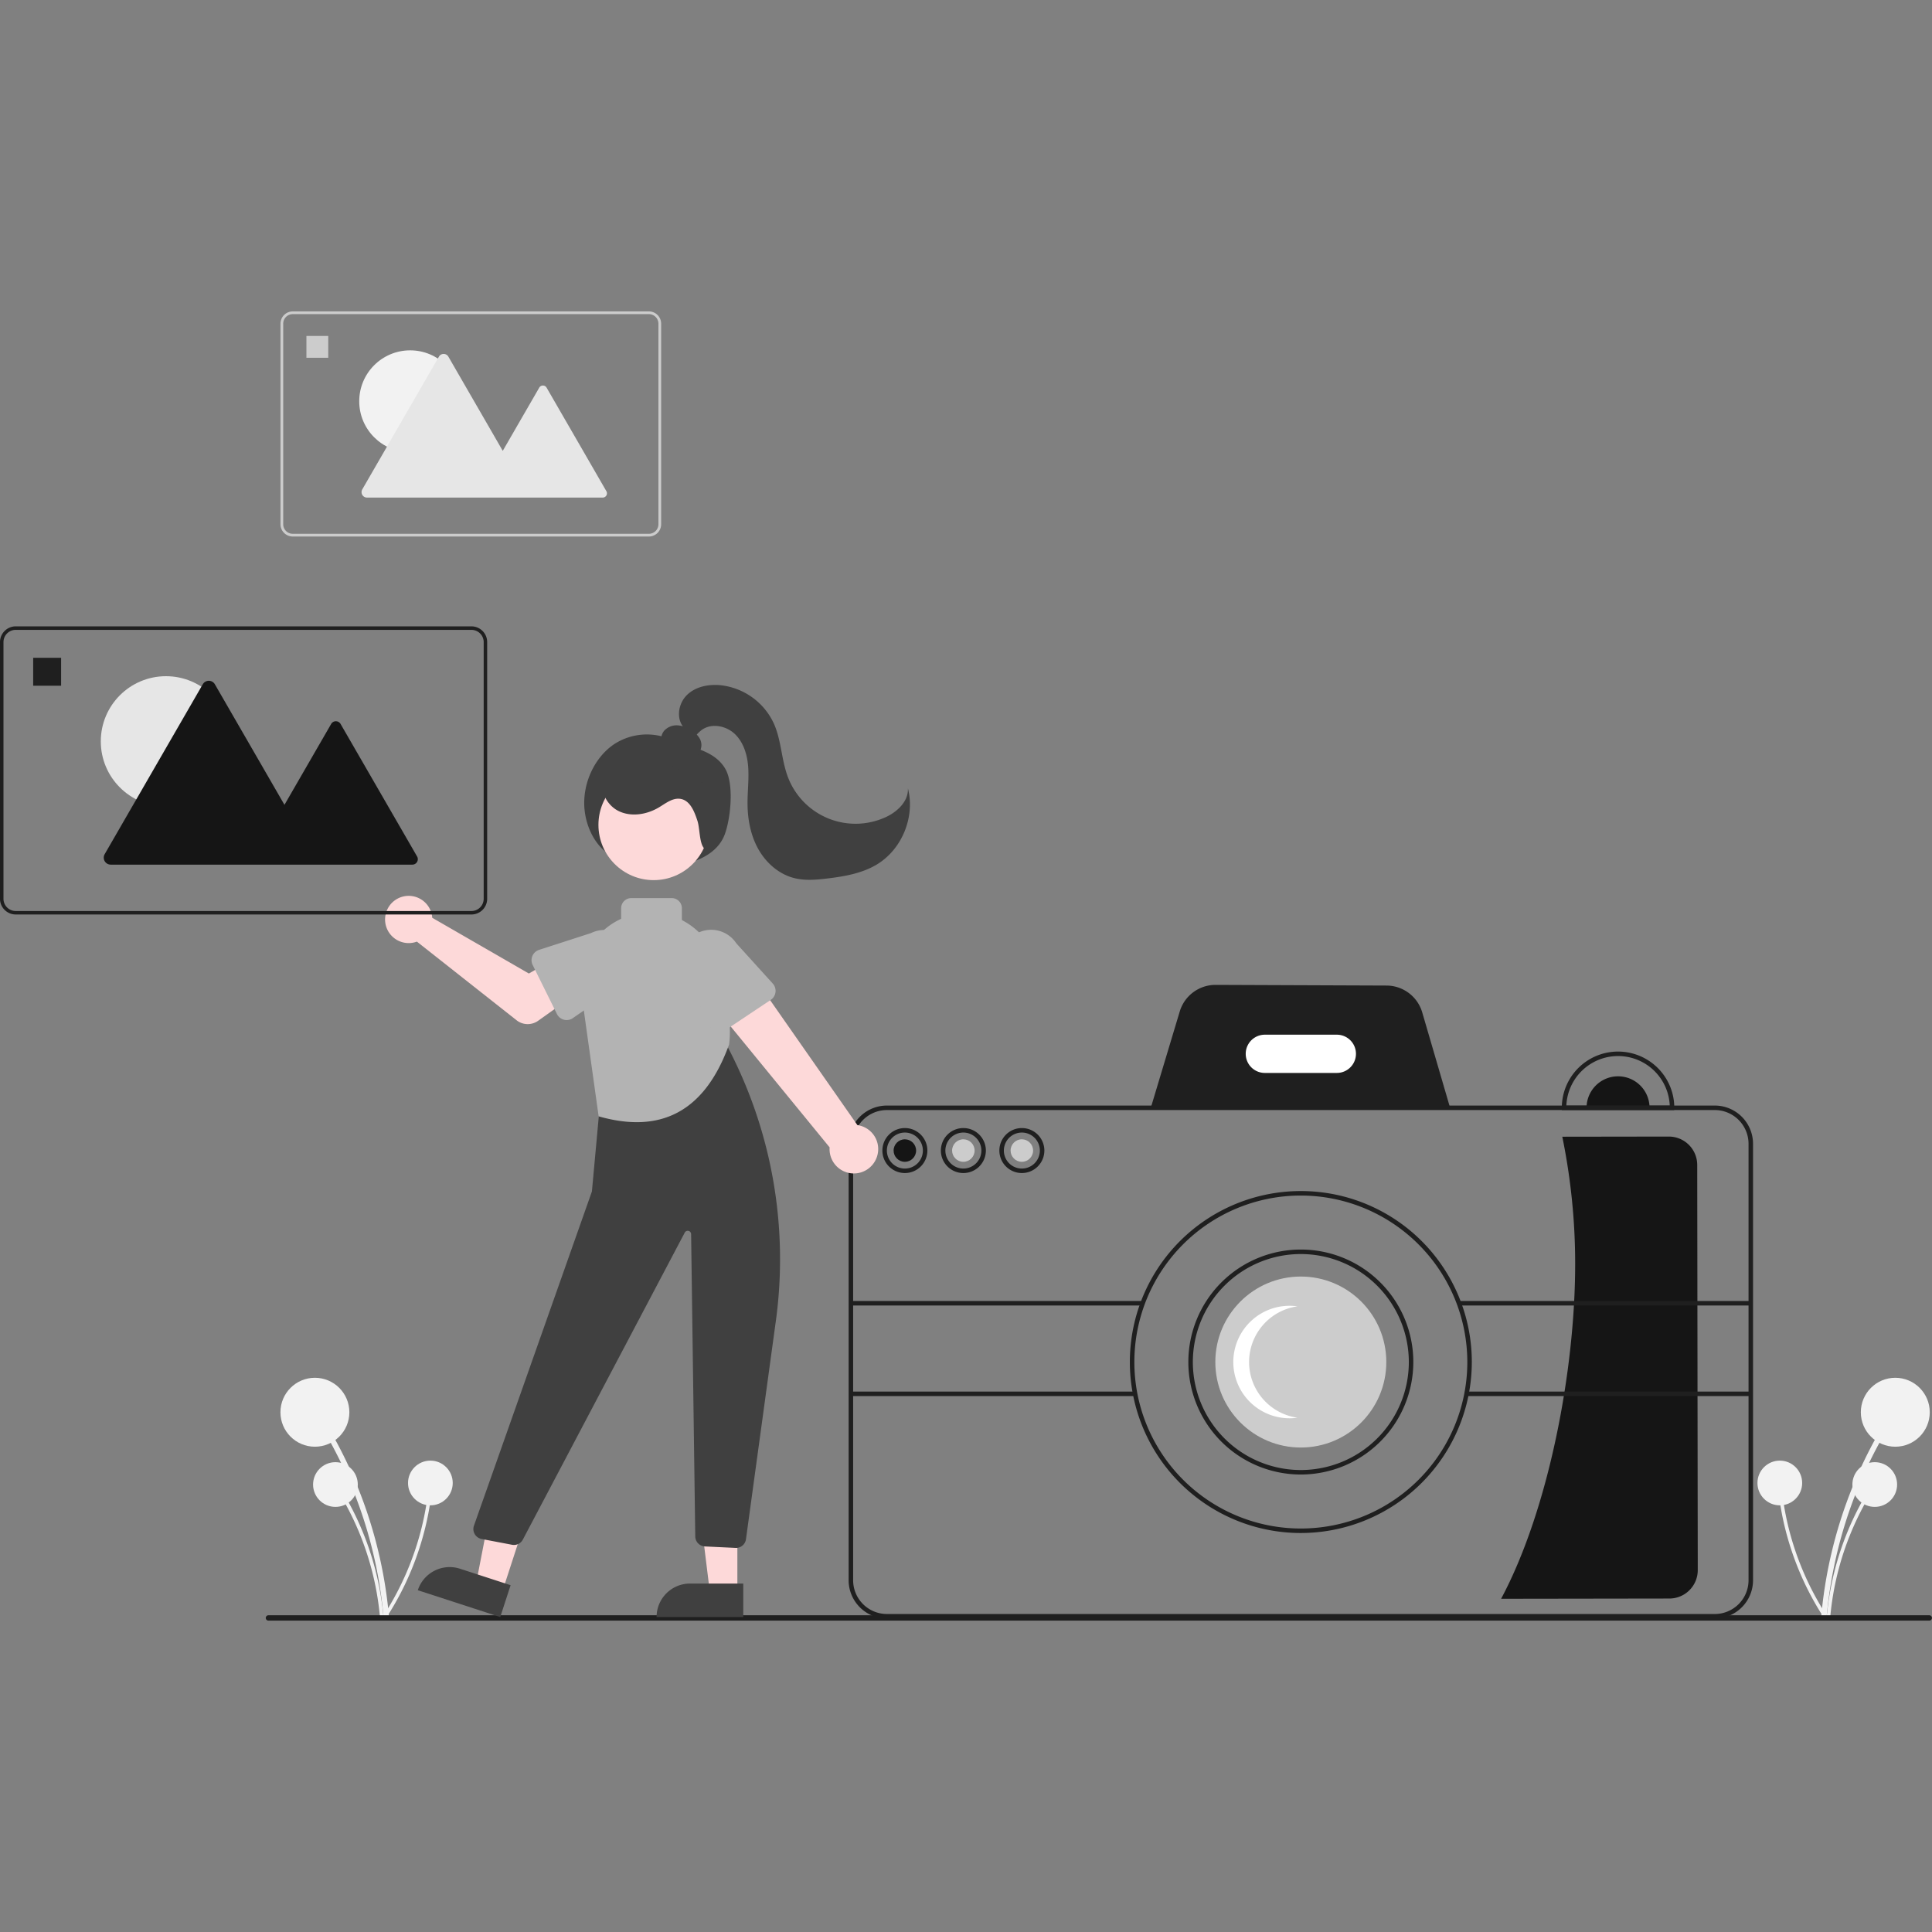 <?xml version="1.0" encoding="UTF-8"?>
<svg version="1.1" viewBox="0 0 288 288" xmlns="http://www.w3.org/2000/svg">
<rect x="0" y="0" width="288" height="288" fill="#808080" stroke="none"/>
<svg width="288" height="288" data-name="Layer 1" viewBox="0 0 858.756 581.934" xmlns="http://www.w3.org/2000/svg">
<path class="colorf2f2f2 svgShape" transform="translate(-170.62 -159.03)" d="m982.6 738.67a198.59 198.59 0 0 1 16.436-62.675q3.709-8.287 8.165-16.208a1.21 1.21 0 0 0-2.089-1.221 201.33 201.33 0 0 0-22.403 61.805q-1.682 9.085-2.528 18.299c-0.143 1.549 2.276 1.54 2.419 0z" fill="#f2f2f2"/>
<circle class="colorf2f2f2 svgShape" cx="842.44" cy="489.32" r="15.319" fill="#f2f2f2"/>
<path class="colorf2f2f2 svgShape" transform="translate(-170.62 -159.03)" d="m984.17 739.08a128.83 128.83 0 0 1 10.662-40.66q2.406-5.376 5.297-10.515a0.785 0.785 0 0 0-1.355-0.792 130.61 130.61 0 0 0-14.534 40.096q-1.091 5.894-1.64 11.872c-0.093 1.005 1.477 0.999 1.569 0z" fill="#f2f2f2"/>
<circle class="colorf2f2f2 svgShape" cx="833.31" cy="521.45" r="9.938" fill="#f2f2f2"/>
<path class="colorf2f2f2 svgShape" transform="translate(-170.62 -159.03)" d="m982.19 738.14a128.83 128.83 0 0 1-16.601-38.618q-1.409-5.719-2.291-11.549a0.785 0.785 0 0 0-1.556 0.209 130.61 130.61 0 0 0 13.202 40.554q2.765 5.319 6.008 10.369c0.545 0.85 1.779-0.121 1.237-0.965z" fill="#f2f2f2"/>
<circle class="colorf2f2f2 svgShape" cx="791.11" cy="520.76" r="9.938" fill="#f2f2f2"/>
<path class="colorf2f2f2 svgShape" transform="translate(-170.62 -159.03)" d="m341.05 738.67a198.59 198.59 0 0 0-16.436-62.675q-3.709-8.287-8.165-16.208a1.21 1.21 0 0 1 2.089-1.221 201.33 201.33 0 0 1 22.403 61.805q1.682 9.085 2.528 18.299c0.143 1.549-2.276 1.54-2.419 0z" fill="#f2f2f2"/>
<circle class="colorf2f2f2 svgShape" cx="139.97" cy="489.32" r="15.319" fill="#f2f2f2"/>
<path class="colorf2f2f2 svgShape" transform="translate(-170.62 -159.03)" d="m339.48 739.08a128.83 128.83 0 0 0-10.662-40.66q-2.406-5.376-5.297-10.515a0.785 0.785 0 0 1 1.355-0.792 130.61 130.61 0 0 1 14.534 40.096q1.091 5.894 1.64 11.872c0.093 1.005-1.477 0.999-1.569 0z" fill="#f2f2f2"/>
<circle class="colorf2f2f2 svgShape" cx="149.1" cy="521.45" r="9.938" fill="#f2f2f2"/>
<path class="colorf2f2f2 svgShape" transform="translate(-170.62 -159.03)" d="m341.46 738.14a128.83 128.83 0 0 0 16.601-38.618q1.409-5.719 2.291-11.549a0.785 0.785 0 0 1 1.556 0.209 130.61 130.61 0 0 1-13.202 40.554q-2.765 5.319-6.008 10.369c-0.545 0.85-1.779-0.121-1.237-0.965z" fill="#f2f2f2"/>
<circle class="colorf2f2f2 svgShape" cx="191.3" cy="520.76" r="9.938" fill="#f2f2f2"/>
<path class="color6c63ff svgShape" transform="translate(-170.62 -159.03)" d="m925.02 538.41 0.239 180.11a12.626 12.626 0 0 1-12.593 12.63l-74.817 0.11c21.062-39.4 32.987-101.41 32.917-149.22a281.27 281.27 0 0 0-5.721-56.161l47.345-0.069a12.626 12.626 0 0 1 12.63 12.593z" fill="#151515"/>
<path class="color3f3d56 svgShape" transform="translate(-170.62 -159.03)" d="m1028.2 740.97h-738.29a1.191 1.191 0 0 1 0-2.381h738.29a1.191 1.191 0 0 1 0 2.381zm-212.8-227.17-133.34-0.523 12.966-43.137a16.599 16.599 0 0 1 15.804-11.75h0.063l76.106 0.299a16.597 16.597 0 0 1 15.774 11.875z" fill="#1f1f1f"/>
<path class="color6c63ff svgShape" transform="translate(-170.62 -159.03)" d="m889.83 499.03a14 14 0 0 0-14 14h28a14 14 0 0 0-14-14z" fill="#151515"/>
<path class="color3f3d56 svgShape" transform="translate(-170.62 -159.03)" d="m932.83 740.03h-368a17.019 17.019 0 0 1-17-17v-194a17.019 17.019 0 0 1 17-17h368a17.019 17.019 0 0 1 17 17v194a17.019 17.019 0 0 1-17 17zm-368-226a15.017 15.017 0 0 0-15 15v194a15.017 15.017 0 0 0 15 15h368a15.017 15.017 0 0 0 15-15v-194a15.017 15.017 0 0 0-15-15z" fill="#1f1f1f"/>
<path class="colorfff svgShape" transform="translate(-170.62 -159.03)" d="m764.83 497.53h-32a8.5 8.5 0 0 1 0-17h32a8.5 8.5 0 0 1 0 17z" fill="#fff"/>
<path class="color3f3d56 svgShape" transform="translate(-170.62 -159.03)" d="m748.83 702.03a76 76 0 1 1 76-76 76.086 76.086 0 0 1-76 76zm0-150a74 74 0 1 0 74 74 74.084 74.084 0 0 0-74-74z" fill="#1f1f1f"/>
<path class="color3f3d56 svgShape" transform="translate(-170.62 -159.03)" d="m748.83 676.03a50 50 0 1 1 50-50 50.056 50.056 0 0 1-50 50zm0-98a48 48 0 1 0 48 48 48.054 48.054 0 0 0-48-48z" fill="#1f1f1f"/>
<circle class="colorccc svgShape" cx="578.2" cy="467" r="38" fill="#ccc"/>
<path class="colorfff svgShape" transform="translate(-170.62 -159.03)" d="m725.83 626.03a25.001 25.001 0 0 1 21.5-24.751 25 25 0 1 0 0 49.502 25.001 25.001 0 0 1-21.5-24.751z" fill="#fff"/>
<path class="color3f3d56 svgShape" transform="translate(-170.62 -159.03)" d="m914.83 514.03h-50v-1a25 25 0 0 1 50 0zm-47.979-2h45.957a23 23 0 0 0-45.957 0zm-294.02 30a10 10 0 1 1 10-10 10.011 10.011 0 0 1-10 10zm0-18a8 8 0 1 0 8 8 8.009 8.009 0 0 0-8-8z" fill="#1f1f1f"/>
<circle class="color6c63ff svgShape" cx="402.2" cy="373" r="5" fill="#151515"/>
<circle class="colorccc svgShape" cx="428.2" cy="373" r="5" fill="#ccc"/>
<circle class="colorccc svgShape" cx="454.2" cy="373" r="5" fill="#ccc"/>
<path class="color3f3d56 svgShape" transform="translate(-170.62 -159.03)" d="m598.83 542.03a10 10 0 1 1 10-10 10.011 10.011 0 0 1-10 10zm0-18a8 8 0 1 0 8 8 8.009 8.009 0 0 0-8-8zm26 18a10 10 0 1 1 10-10 10.011 10.011 0 0 1-10 10zm0-18a8 8 0 1 0 8 8 8.009 8.009 0 0 0-8-8z" fill="#1f1f1f"/>
<rect class="color3f3d56 svgShape" x="378.2" y="439.87" width="130" height="2" fill="#1f1f1f"/>
<rect class="color3f3d56 svgShape" x="378.2" y="480.13" width="126.77" height="2" fill="#1f1f1f"/>
<rect class="color3f3d56 svgShape" x="648.2" y="439.87" width="130" height="2" fill="#1f1f1f"/>
<rect class="color3f3d56 svgShape" x="651.2" y="480.13" width="126.77" height="2" fill="#1f1f1f"/>
<path class="color2f2e41 svgShape" transform="translate(-170.62 -159.03)" d="m443.45 401.51c-8.11-3.725-13.44-14.377-13.137-24.881s5.832-20.329 13.456-25.338a26.649 26.649 0 0 1 25.219-1.906c8.182 3.483 19.169 4.432 24.087 13.089 3.78 6.653 2.418 21.495-0.258 28.892-2.313 6.394-7.968 9.997-13.483 12.013a45.34 45.34 0 0 1-37.511-3.022" fill="#404040"/>
<polygon class="colorffb8b8 svgShape" points="223.38 568.71 211.72 564.91 220.8 518.14 238.01 523.74" fill="#fdd9d9"/>
<path class="color2f2e41 svgShape" transform="rotate(18.021 793.1 108.83)" d="m372.58 718.9h23.644v14.887h-38.531a14.887 14.887 0 0 1 14.887-14.887z" fill="#404040"/>
<polygon class="colorffb8b8 svgShape" points="327.75 568.96 315.49 568.96 309.66 521.67 327.75 521.67" fill="#fdd9d9"/>
<path class="color2f2e41 svgShape" d="m306.73 565.46h23.644v14.887h-38.531a14.887 14.887 0 0 1 14.887-14.887z" fill="#404040"/>
<path class="color2f2e41 svgShape" transform="translate(-170.62 -159.03)" d="m497.75 708.65c-0.074 0-0.147-2e-3 -0.222-0.006l-13.586-0.647a4.506 4.506 0 0 1-4.285-4.433l-1.841-134.39a1.5 1.5 0 0 0-2.827-0.679l-71.958 136.44a4.476 4.476 0 0 1-4.822 2.321l-13.521-2.575a4.499 4.499 0 0 1-3.401-5.918l52.43-148.55 4.034-43.943a4.47 4.47 0 0 1 3.936-4.05c15.277-1.877 36.624-14.395 45.092-19.689a4.446 4.446 0 0 1 3.53-0.531 4.556 4.556 0 0 1 2.831 2.245 202.75 202.75 0 0 1 22.277 123.98l-13.217 96.54a4.475 4.475 0 0 1-4.451 3.891z" fill="#404040"/>
<circle class="colorffb8b8 svgShape" cx="290.56" cy="228.24" r="24.561" fill="#fdd9d9"/>
<path class="colorb3b3b3 svgShape" transform="translate(-170.62 -159.03)" d="m436.71 516.82-7.396-52.845a31.045 31.045 0 0 1 60.574-13.635c2.106 9.769 6.385 21.66 4.822 34.479-10.953 30.399-30.835 39.772-58 32z" fill="#b3b3b3"/>
<path class="colorb3b3b3 svgShape" transform="translate(-170.62 -159.03)" d="m469.21 434.82h-18a4.505 4.505 0 0 1-4.5-4.5v-6a4.505 4.505 0 0 1 4.5-4.5h18a4.505 4.505 0 0 1 4.5 4.5v6a4.505 4.505 0 0 1-4.5 4.5z" fill="#b3b3b3"/>
<path class="colorffb8b8 svgShape" transform="translate(-170.62 -159.03)" d="m560.44 534.7a10.743 10.743 0 0 0-8.715-13.979l-56.029-80.214-16.614 16.425 60.299 73.683a10.801 10.801 0 0 0 21.059 4.085z" fill="#fdd9d9"/>
<path class="colorb3b3b3 svgShape" transform="translate(-170.62 -159.03)" d="m513.22 465.05-20.234 13.507a4.817 4.817 0 0 1-7.029-1.948l-10.365-21.928a13.377 13.377 0 0 1 22.295-14.789l16.229 17.919a4.817 4.817 0 0 1-0.897 7.239z" fill="#b3b3b3"/>
<path class="colorffb8b8 svgShape" transform="translate(-170.62 -159.03)" d="m362.5 426.92a10.526 10.526 0 0 1 0.239 1.64l42.957 24.782 10.441-6.011 11.131 14.572-17.45 12.438a8 8 0 0 1-9.598-0.234l-44.297-34.946a10.497 10.497 0 1 1 6.576-12.241z" fill="#fdd9d9"/>
<path class="colorb3b3b3 svgShape" transform="translate(-170.62 -159.03)" d="m418.18 471.35-10.794-21.802a4.817 4.817 0 0 1 2.835-6.72l23.078-7.46a13.377 13.377 0 0 1 11.8 24.012l-19.857 13.79a4.817 4.817 0 0 1-7.063-1.82z" fill="#b3b3b3"/>
<path class="color2f2e41 svgShape" transform="translate(-170.62 -159.03)" d="m477.67 356.34a4.063 4.063 0 0 0 4.317-2.409 5.851 5.851 0 0 0-0.416-5.138 10.736 10.736 0 0 0-3.776-3.703 12.406 12.406 0 0 0-5.982-2.058 7.461 7.461 0 0 0-5.794 2.199 5.377 5.377 0 0 0-0.972 5.928c0.898 1.732 2.783 2.703 4.619 3.362a27.094 27.094 0 0 0 11.378 1.494m4.479 42.44c-4.293 0.202-3.554-8.907-4.897-12.989s-3.196-8.951-7.421-9.734c-3.463-0.641-6.593 1.891-9.609 3.709-5.376 3.24-12.336 4.435-17.981 1.691s-9.079-10.078-6.333-15.723a12.876 12.876 0 0 1 8.049-6.341 25.906 25.906 0 0 1 10.462-0.503 53.527 53.527 0 0 1 21.886 7.757c4.582 2.874 8.942 6.786 10.306 12.02s1.92 19.465-3.413 20.366z" fill="#404040"/>
<path class="color2f2e41 svgShape" transform="translate(-170.62 -159.03)" d="m474.29 343.67c-3.243-4.111-2.021-10.588 1.758-14.211s9.399-4.753 14.615-4.292a29.621 29.621 0 0 1 24.025 17.275c3.296 7.539 3.269 16.163 6.249 23.832a32.137 32.137 0 0 0 43.41 17.543c5.188-2.392 10.128-7.076 9.832-12.782 3.28 12.646-2.628 27.112-13.823 33.847-6.557 3.945-14.323 5.284-21.92 6.206-4.951 0.601-10.039 1.047-14.87-0.19-6.759-1.731-12.418-6.72-15.845-12.798s-4.775-13.161-4.827-20.138c-0.041-5.435 0.671-10.873 0.295-16.296s-2.006-11.031-5.937-14.785-10.564-4.99-14.878-1.683c-1.734 1.329-3.004 3.27-4.956 4.25s-5.036 0.218-5.167-1.963z" fill="#404040"/>
<path class="color3f3d56 svgShape" transform="translate(-170.62 -159.03)" d="m380.18 427.1h-202.58a6.994 6.994 0 0 1-6.985-6.985v-114.1a6.994 6.994 0 0 1 6.985-6.985h202.58a6.993 6.993 0 0 1 6.985 6.985v114.1a6.993 6.993 0 0 1-6.985 6.985zm-202.58-126.51a5.439 5.439 0 0 0-5.433 5.433v114.1a5.439 5.439 0 0 0 5.433 5.433h202.58a5.439 5.439 0 0 0 5.433-5.433v-114.1a5.439 5.439 0 0 0-5.433-5.433z" fill="#1f1f1f"/>
<circle class="colore6e6e6 svgShape" cx="73.768" cy="191.12" r="28.967" fill="#e6e6e6"/>
<path class="color6c63ff svgShape" transform="translate(-170.62 -159.03)" d="m356.01 401.31-34.003-58.895a2.421 2.421 0 0 0-4.194 0l-20.751 35.942-30.936-53.582a3.105 3.105 0 0 0-5.377 0l-43.596 75.511a3.105 3.105 0 0 0 2.689 4.657h134.07a2.421 2.421 0 0 0 2.097-3.632z" fill="#151515"/>
<rect class="color3f3d56 svgShape" x="14.747" y="153.97" width="12.419" height="12.419" fill="#1f1f1f"/>
<path class="colorccc svgShape" transform="translate(-170.62 -159.03)" d="m459.04 259.1h-158.29a5.465 5.465 0 0 1-5.458-5.458v-89.15a5.465 5.465 0 0 1 5.458-5.458h158.29a5.464 5.464 0 0 1 5.458 5.458v89.15a5.464 5.464 0 0 1-5.458 5.458zm-158.29-98.853a4.25 4.25 0 0 0-4.245 4.245v89.15a4.25 4.25 0 0 0 4.245 4.245h158.29a4.25 4.25 0 0 0 4.245-4.245v-89.15a4.25 4.25 0 0 0-4.245-4.245z" fill="#ccc"/>
<circle class="colorf2f2f2 svgShape" cx="182.31" cy="39.947" r="22.634" fill="#f2f2f2"/>
<path class="colore6e6e6 svgShape" transform="translate(-170.62 -159.03)" d="m440.15 238.95-26.569-46.018a1.892 1.892 0 0 0-3.277 0l-16.214 28.084-24.172-41.867a2.426 2.426 0 0 0-4.202 0l-34.064 59.001a2.426 2.426 0 0 0 2.101 3.639h104.76a1.892 1.892 0 0 0 1.639-2.838z" fill="#e6e6e6"/>
<rect class="colorccc svgShape" x="136.2" y="10.916" width="9.703" height="9.703" fill="#ccc"/>
</svg>
</svg>
